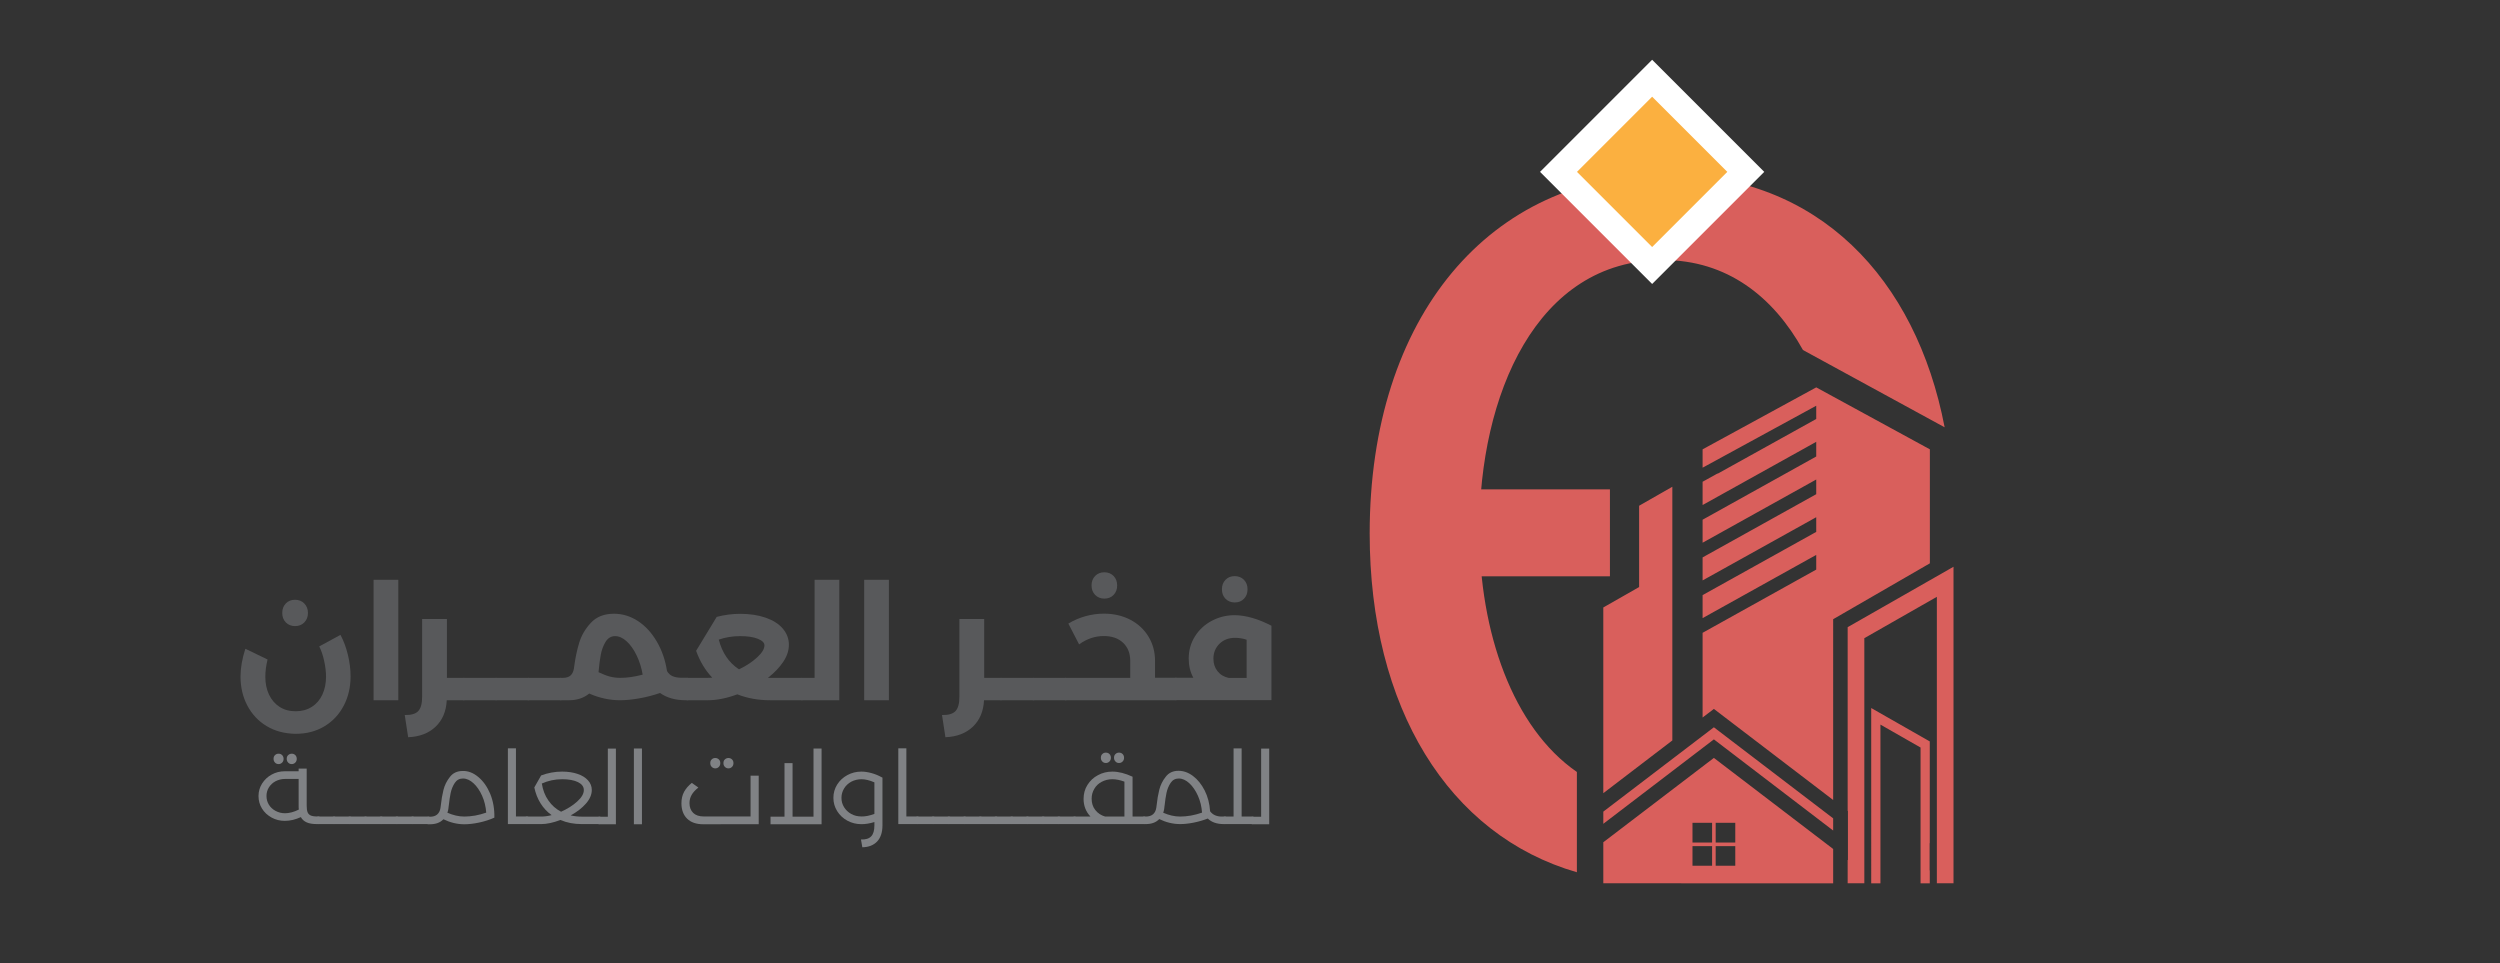 <?xml version="1.0" encoding="utf-8"?>
<!-- Generator: Adobe Illustrator 23.0.0, SVG Export Plug-In . SVG Version: 6.00 Build 0)  -->
<svg version="1.1" id="Layer_1" xmlns="http://www.w3.org/2000/svg" xmlns:xlink="http://www.w3.org/1999/xlink" x="0px" y="0px"
	 viewBox="0 0 279.19 107.59" style="enable-background:new 0 0 279.19 107.59;" xml:space="preserve">
<rect x="0" y="0" width="279.19" height="107.59" fill="#333333" stroke="none"/>
<style type="text/css">
	.st0{fill:#58595B;}
	.st1{fill:#808285;}
	.st2{fill:#D95F5C;}
	.st3{fill:#FBB040;stroke:#FFFFFF;stroke-width:2.918;stroke-miterlimit:10;}
</style>
<g>
	<path class="st0" d="M29.78,81.09c-0.93-0.56-1.65-1.33-2.16-2.3s-0.76-2.05-0.76-3.23c0-0.96,0.18-1.99,0.54-3.11l2.48,1.2
		c-0.17,0.69-0.25,1.34-0.25,1.94c0,0.74,0.14,1.4,0.41,1.98c0.28,0.58,0.67,1.04,1.18,1.37s1.11,0.49,1.8,0.49
		c0.68,0,1.28-0.16,1.8-0.49c0.52-0.33,0.91-0.79,1.18-1.37c0.27-0.59,0.41-1.25,0.41-1.99c0-0.55-0.07-1.14-0.21-1.78
		c-0.14-0.63-0.32-1.17-0.55-1.61l2.37-1.29c0.36,0.66,0.63,1.4,0.83,2.22s0.3,1.62,0.3,2.42c0,1.2-0.25,2.28-0.76,3.26
		s-1.23,1.75-2.16,2.31s-2,0.84-3.22,0.84C31.79,81.93,30.71,81.65,29.78,81.09z M31.92,69.51c-0.27-0.28-0.4-0.63-0.4-1.06
		s0.13-0.78,0.4-1.06c0.27-0.28,0.61-0.41,1.03-0.41c0.42,0,0.76,0.14,1.03,0.41c0.27,0.28,0.41,0.63,0.41,1.06
		s-0.13,0.78-0.41,1.06c-0.27,0.28-0.61,0.41-1.03,0.41C32.54,69.92,32.19,69.78,31.92,69.51z"/>
	<path class="st0" d="M41.72,64.75h2.76V78.2h-2.76V64.75z"/>
	<path class="st0" d="M52.15,76.94c0,0.84-0.12,1.26-0.36,1.26h-1.9c-0.06,1.24-0.48,2.23-1.25,2.96c-0.77,0.73-1.79,1.12-3.06,1.17
		l-0.38-2.48c0.69,0.02,1.19-0.12,1.49-0.42c0.3-0.31,0.45-0.84,0.45-1.59v-8.71h2.77v6.57h1.88C52.03,75.7,52.15,76.11,52.15,76.94
		z"/>
	<path class="st0" d="M55.76,76.94c0,0.84-0.12,1.26-0.36,1.26h-3.61c-0.24,0-0.36-0.42-0.36-1.26c0-0.83,0.12-1.24,0.36-1.24h3.61
		C55.64,75.7,55.76,76.11,55.76,76.94z"/>
	<path class="st0" d="M59.36,76.94c0,0.84-0.12,1.26-0.36,1.26h-3.6c-0.24,0-0.36-0.42-0.36-1.26c0-0.83,0.12-1.24,0.36-1.24h3.61
		C59.25,75.7,59.36,76.11,59.36,76.94z"/>
	<path class="st0" d="M62.97,76.94c0,0.84-0.12,1.26-0.36,1.26H59c-0.24,0-0.36-0.42-0.36-1.26c0-0.83,0.12-1.24,0.36-1.24h3.61
		C62.85,75.7,62.97,76.11,62.97,76.94z"/>
	<path class="st0" d="M77.12,76.94c0,0.84-0.12,1.26-0.36,1.26h-0.18c-1.15,0-2.11-0.27-2.87-0.81c-0.75,0.26-1.53,0.46-2.32,0.6
		c-0.8,0.14-1.51,0.21-2.13,0.21c-1.18,0-2.34-0.25-3.46-0.75c-0.6,0.5-1.35,0.75-2.25,0.75h-0.93c-0.24,0-0.36-0.42-0.36-1.26
		c0-0.83,0.12-1.24,0.36-1.24h0.25c0.36,0,0.64-0.09,0.83-0.25c0.2-0.17,0.33-0.43,0.39-0.77l0.05-0.36
		c0.12-0.89,0.3-1.73,0.54-2.53c0.24-0.8,0.67-1.55,1.3-2.23c0.63-0.68,1.49-1.02,2.59-1.02c0.96,0,1.85,0.28,2.68,0.82
		c0.83,0.55,1.53,1.31,2.1,2.29c0.57,0.97,0.95,2.07,1.14,3.29c0.15,0.26,0.36,0.46,0.61,0.57s0.59,0.18,1,0.18h0.65
		C77,75.7,77.12,76.11,77.12,76.94z M68.08,75.55c0.38,0.1,0.77,0.15,1.19,0.15c0.77,0,1.6-0.12,2.5-0.36
		c-0.13-0.78-0.36-1.5-0.68-2.16c-0.32-0.67-0.7-1.19-1.12-1.57c-0.42-0.38-0.85-0.57-1.28-0.57c-0.45,0-0.81,0.22-1.07,0.65
		s-0.43,0.91-0.53,1.44s-0.18,1.17-0.25,1.94C67.29,75.28,67.71,75.45,68.08,75.55z"/>
	<path class="st0" d="M89.9,76.94c0,0.84-0.12,1.26-0.36,1.26H86c-1.32,0-2.54-0.22-3.66-0.66c-1.18,0.44-2.29,0.66-3.3,0.66h-2.28
		c-0.24,0-0.36-0.42-0.36-1.26c0-0.83,0.12-1.24,0.36-1.24h2.28l0.5-0.02c-0.79-0.84-1.39-1.84-1.8-3l2.3-3.79
		c0.89-0.23,1.76-0.34,2.62-0.34c1.06,0,2.01,0.14,2.84,0.43c0.83,0.29,1.47,0.69,1.92,1.22s0.68,1.13,0.68,1.8
		c0,0.65-0.21,1.28-0.63,1.91c-0.42,0.63-0.99,1.22-1.71,1.79h0.23h3.54C89.79,75.7,89.9,76.11,89.9,76.94z M82.53,74.75
		c0.81-0.39,1.49-0.84,2.03-1.34s0.81-0.94,0.81-1.34c0-0.29-0.24-0.53-0.73-0.73c-0.49-0.2-1.15-0.3-1.98-0.3
		c-0.85,0-1.65,0.13-2.39,0.39C80.65,72.9,81.4,74.01,82.53,74.75z"/>
	<path class="st0" d="M93.73,64.75V78.2h-4.18c-0.24,0-0.36-0.42-0.36-1.26c0-0.83,0.12-1.24,0.36-1.24h1.42V64.75H93.73z"/>
	<path class="st0" d="M96.51,64.75h2.76V78.2h-2.76V64.75z"/>
	<path class="st0" d="M112.15,76.94c0,0.84-0.12,1.26-0.36,1.26h-1.9c-0.06,1.24-0.48,2.23-1.25,2.96
		c-0.77,0.73-1.79,1.12-3.06,1.17l-0.38-2.48c0.69,0.02,1.19-0.12,1.49-0.42c0.3-0.31,0.45-0.84,0.45-1.59v-8.71h2.77v6.57h1.88
		C112.03,75.7,112.15,76.11,112.15,76.94z"/>
	<path class="st0" d="M115.76,76.94c0,0.84-0.12,1.26-0.36,1.26h-3.61c-0.24,0-0.36-0.42-0.36-1.26c0-0.83,0.12-1.24,0.36-1.24h3.61
		C115.64,75.7,115.76,76.11,115.76,76.94z"/>
	<path class="st0" d="M119.37,76.94c0,0.84-0.12,1.26-0.36,1.26h-3.61c-0.24,0-0.36-0.42-0.36-1.26c0-0.83,0.12-1.24,0.36-1.24h3.61
		C119.25,75.7,119.37,76.11,119.37,76.94z"/>
	<path class="st0" d="M131.68,76.94c0,0.84-0.12,1.26-0.36,1.26H119c-0.24,0-0.36-0.42-0.36-1.26c0-0.83,0.12-1.24,0.36-1.24h7.22
		v-1.9c0-0.85-0.27-1.52-0.8-2.02c-0.53-0.5-1.25-0.75-2.15-0.75c-0.98,0-1.9,0.31-2.76,0.93l-1.2-2.32
		c0.59-0.36,1.22-0.63,1.89-0.82c0.68-0.19,1.37-0.29,2.07-0.29c1.09,0,2.07,0.22,2.94,0.67s1.55,1.08,2.04,1.88
		c0.49,0.8,0.74,1.71,0.74,2.71v1.9h2.33C131.56,75.7,131.68,76.11,131.68,76.94z M122.3,66.44c-0.27-0.28-0.4-0.63-0.4-1.06
		s0.13-0.78,0.4-1.06c0.27-0.27,0.61-0.41,1.03-0.41s0.76,0.14,1.03,0.41c0.27,0.28,0.4,0.63,0.4,1.06s-0.13,0.78-0.4,1.06
		c-0.27,0.28-0.61,0.41-1.03,0.41C122.91,66.85,122.57,66.71,122.3,66.44z"/>
	<path class="st0" d="M141.99,69.88v8.31h-10.66c-0.24,0-0.36-0.42-0.36-1.26c0-0.83,0.12-1.24,0.36-1.24h1.94
		c-0.35-0.63-0.52-1.35-0.52-2.14c0-0.91,0.23-1.73,0.69-2.47s1.08-1.32,1.87-1.74c0.78-0.42,1.65-0.64,2.59-0.64
		C139.15,68.72,140.51,69.11,141.99,69.88z M135.97,74.96c0.31,0.39,0.73,0.64,1.26,0.75h1.99v-4.27c-0.42-0.14-0.85-0.21-1.29-0.21
		c-0.71,0-1.29,0.22-1.74,0.66c-0.45,0.44-0.68,1-0.68,1.67C135.51,74.1,135.66,74.57,135.97,74.96z M136.86,66.87
		c-0.27-0.28-0.4-0.63-0.4-1.06s0.13-0.78,0.4-1.06c0.27-0.28,0.61-0.41,1.03-0.41s0.76,0.14,1.03,0.41c0.27,0.28,0.4,0.63,0.4,1.06
		s-0.13,0.78-0.4,1.06c-0.27,0.28-0.61,0.41-1.03,0.41C137.48,67.28,137.13,67.14,136.86,66.87z"/>
	<path class="st1" d="M35.74,91.29c0.03,0.07,0.05,0.18,0.05,0.32c0,0.15-0.02,0.26-0.05,0.32c-0.03,0.07-0.09,0.1-0.18,0.1h-0.17
		c-0.47,0-0.85-0.06-1.14-0.19c-0.29-0.13-0.51-0.32-0.65-0.59c-0.28,0.13-0.57,0.23-0.88,0.31c-0.31,0.07-0.61,0.11-0.91,0.11
		c-0.54,0-1.03-0.12-1.48-0.37c-0.45-0.25-0.81-0.58-1.07-1s-0.39-0.89-0.39-1.4s0.13-0.97,0.4-1.4c0.27-0.42,0.62-0.76,1.07-1
		c0.45-0.25,0.94-0.37,1.48-0.37h1.53v-0.3h0.9v4.13c0,0.31,0.03,0.55,0.09,0.72s0.18,0.3,0.34,0.38c0.17,0.08,0.42,0.12,0.75,0.12
		h0.11C35.65,91.19,35.71,91.22,35.74,91.29z M33.37,90.41c-0.02-0.17-0.02-0.31-0.02-0.43v-2.99h-1.53c-0.38,0-0.72,0.09-1.04,0.25
		c-0.32,0.17-0.56,0.4-0.75,0.69c-0.18,0.29-0.27,0.61-0.27,0.97c0,0.35,0.09,0.68,0.27,0.97s0.43,0.52,0.75,0.69
		c0.32,0.17,0.66,0.26,1.05,0.26C32.31,90.82,32.83,90.68,33.37,90.41z M30.71,85.16c-0.11-0.11-0.16-0.25-0.16-0.42
		s0.05-0.31,0.16-0.41c0.11-0.11,0.24-0.16,0.4-0.16s0.29,0.05,0.4,0.16c0.11,0.11,0.16,0.25,0.16,0.41c0,0.17-0.05,0.31-0.16,0.42
		s-0.24,0.17-0.4,0.17C30.95,85.33,30.81,85.27,30.71,85.16z M32.18,85.16c-0.11-0.11-0.16-0.25-0.16-0.42s0.05-0.31,0.16-0.41
		s0.24-0.16,0.4-0.16s0.29,0.05,0.4,0.16s0.16,0.25,0.16,0.41c0,0.17-0.05,0.31-0.16,0.42s-0.24,0.17-0.4,0.17
		C32.41,85.33,32.28,85.27,32.18,85.16z"/>
	<path class="st1" d="M37.5,91.29c0.03,0.07,0.05,0.18,0.05,0.32c0,0.15-0.02,0.26-0.05,0.32c-0.03,0.07-0.09,0.1-0.19,0.1h-1.75
		c-0.09,0-0.15-0.03-0.18-0.1s-0.05-0.18-0.05-0.32s0.02-0.25,0.05-0.32s0.09-0.1,0.18-0.1h1.75C37.4,91.19,37.46,91.22,37.5,91.29z
		"/>
	<path class="st1" d="M39.25,91.29c0.03,0.07,0.05,0.18,0.05,0.32c0,0.15-0.02,0.26-0.05,0.32c-0.03,0.07-0.09,0.1-0.19,0.1h-1.75
		c-0.09,0-0.15-0.03-0.18-0.1s-0.05-0.18-0.05-0.32s0.01-0.25,0.05-0.32c0.03-0.07,0.09-0.1,0.18-0.1h1.75
		C39.16,91.19,39.22,91.22,39.25,91.29z"/>
	<path class="st1" d="M41,91.29c0.03,0.07,0.05,0.18,0.05,0.32c0,0.15-0.02,0.26-0.05,0.32c-0.03,0.07-0.09,0.1-0.19,0.1h-1.75
		c-0.09,0-0.15-0.03-0.18-0.1s-0.05-0.18-0.05-0.32s0.01-0.25,0.05-0.32c0.03-0.07,0.09-0.1,0.18-0.1h1.75
		C40.91,91.19,40.97,91.22,41,91.29z"/>
	<path class="st1" d="M42.76,91.29c0.03,0.07,0.05,0.18,0.05,0.32c0,0.15-0.02,0.26-0.05,0.32c-0.03,0.07-0.09,0.1-0.19,0.1h-1.75
		c-0.09,0-0.15-0.03-0.18-0.1s-0.05-0.18-0.05-0.32s0.01-0.25,0.05-0.32c0.03-0.07,0.09-0.1,0.18-0.1h1.75
		C42.66,91.19,42.73,91.22,42.76,91.29z"/>
	<path class="st1" d="M44.51,91.29c0.03,0.07,0.05,0.18,0.05,0.32c0,0.15-0.02,0.26-0.05,0.32c-0.03,0.07-0.09,0.1-0.19,0.1h-1.75
		c-0.09,0-0.15-0.03-0.18-0.1s-0.05-0.18-0.05-0.32s0.01-0.25,0.05-0.32c0.03-0.07,0.09-0.1,0.18-0.1h1.75
		C44.42,91.19,44.48,91.22,44.51,91.29z"/>
	<path class="st1" d="M46.27,91.29c0.03,0.07,0.05,0.18,0.05,0.32c0,0.15-0.02,0.26-0.05,0.32c-0.03,0.07-0.09,0.1-0.19,0.1h-1.75
		c-0.09,0-0.15-0.03-0.18-0.1s-0.05-0.18-0.05-0.32s0.01-0.25,0.05-0.32c0.03-0.07,0.09-0.1,0.18-0.1h1.75
		C46.17,91.19,46.23,91.22,46.27,91.29z"/>
	<path class="st1" d="M48.02,91.29c0.03,0.07,0.05,0.18,0.05,0.32c0,0.15-0.02,0.26-0.05,0.32c-0.03,0.07-0.09,0.1-0.19,0.1h-1.75
		c-0.09,0-0.15-0.03-0.18-0.1s-0.05-0.18-0.05-0.32s0.01-0.25,0.05-0.32c0.03-0.07,0.09-0.1,0.18-0.1h1.75
		C47.93,91.19,47.99,91.22,48.02,91.29z"/>
	<path class="st1" d="M53.4,86.76c0.56,0.46,1,1.08,1.34,1.88c0.33,0.8,0.49,1.69,0.47,2.67c-0.53,0.24-1.1,0.42-1.71,0.55
		c-0.61,0.13-1.16,0.19-1.65,0.19c-0.79,0-1.57-0.19-2.33-0.56c-0.36,0.38-0.86,0.56-1.51,0.56h-0.17c-0.09,0-0.15-0.03-0.18-0.1
		s-0.05-0.18-0.05-0.32s0.01-0.25,0.05-0.32c0.03-0.07,0.09-0.1,0.18-0.1h0.17c0.34,0,0.61-0.08,0.81-0.25s0.32-0.41,0.37-0.73
		l0.04-0.3c0.06-0.6,0.16-1.17,0.29-1.7s0.37-1.02,0.72-1.46c0.34-0.45,0.82-0.67,1.43-0.67C52.26,86.08,52.85,86.3,53.4,86.76z
		 M51.86,91.19c0.37,0,0.77-0.04,1.2-0.11c0.43-0.08,0.84-0.19,1.24-0.33c-0.05-0.67-0.2-1.3-0.46-1.88
		c-0.26-0.58-0.58-1.05-0.96-1.4c-0.38-0.35-0.77-0.53-1.18-0.53c-0.38,0-0.69,0.16-0.91,0.49c-0.22,0.33-0.37,0.7-0.46,1.11
		s-0.15,0.88-0.21,1.4c0-0.02-0.02,0.11-0.05,0.4c-0.02,0.15-0.06,0.29-0.11,0.42C50.6,91.04,51.22,91.19,51.86,91.19z"/>
	<path class="st1" d="M59.04,91.29c0.03,0.07,0.05,0.18,0.05,0.32c0,0.15-0.02,0.26-0.05,0.32c-0.03,0.07-0.09,0.1-0.18,0.1h-2.14
		v-8.46h0.9v7.61h1.23C58.95,91.19,59.01,91.22,59.04,91.29z"/>
	<path class="st1" d="M67.1,91.29c0.03,0.07,0.05,0.18,0.05,0.32c0,0.15-0.02,0.26-0.05,0.32c-0.03,0.07-0.09,0.1-0.19,0.1h-1.95
		c-0.87,0-1.66-0.15-2.37-0.46c-0.82,0.31-1.54,0.46-2.13,0.46h-1.61c-0.09,0-0.15-0.03-0.18-0.1s-0.05-0.18-0.05-0.32
		s0.01-0.25,0.05-0.32c0.03-0.07,0.09-0.1,0.18-0.1h1.61c0.34,0,0.73-0.05,1.14-0.16c-0.5-0.36-0.91-0.8-1.24-1.33
		s-0.55-1.11-0.69-1.76l0.76-1.34c0.77-0.29,1.55-0.43,2.35-0.43c0.65,0,1.23,0.09,1.73,0.26c0.5,0.17,0.88,0.41,1.16,0.72
		c0.28,0.31,0.42,0.67,0.42,1.07c0,0.52-0.22,1.03-0.66,1.53s-1,0.93-1.7,1.31c0.38,0.09,0.79,0.14,1.22,0.14h1.95
		C67.01,91.19,67.07,91.22,67.1,91.29z M61.24,89.39c0.37,0.54,0.84,0.96,1.42,1.26c0.71-0.32,1.31-0.69,1.8-1.14
		c0.49-0.44,0.74-0.87,0.74-1.28c0-0.38-0.22-0.67-0.66-0.89c-0.44-0.21-1.02-0.32-1.74-0.32c-0.42,0-0.82,0.04-1.19,0.12
		s-0.74,0.2-1.1,0.36C60.62,88.22,60.86,88.85,61.24,89.39z"/>
	<path class="st1" d="M68.78,83.59v8.46h-1.87c-0.09,0-0.15-0.03-0.18-0.1s-0.05-0.18-0.05-0.32s0.01-0.25,0.05-0.32
		c0.03-0.07,0.09-0.1,0.18-0.1h0.97V83.6h0.9V83.59z"/>
	<path class="st1" d="M70.79,83.59h0.9v8.46h-0.9V83.59z"/>
	<path class="st1" d="M84.73,86.63v5.41l-6.19,0.01c-0.78,0-1.38-0.21-1.8-0.62c-0.42-0.41-0.64-0.99-0.64-1.72
		c0-0.49,0.1-0.92,0.3-1.29c0.2-0.36,0.48-0.69,0.86-0.99l0.73,0.52c-0.34,0.27-0.59,0.54-0.75,0.82S77,89.35,77,89.69
		c0,0.46,0.14,0.82,0.41,1.09c0.28,0.27,0.67,0.4,1.19,0.4h5.22v-4.56h0.91V86.63z M79.48,85.64c-0.11-0.11-0.16-0.25-0.16-0.42
		s0.05-0.31,0.16-0.41c0.11-0.11,0.24-0.16,0.4-0.16s0.29,0.06,0.4,0.16s0.16,0.25,0.16,0.41c0,0.17-0.05,0.31-0.16,0.42
		s-0.24,0.17-0.4,0.17S79.59,85.75,79.48,85.64z M80.95,85.64c-0.11-0.11-0.16-0.25-0.16-0.42s0.05-0.31,0.16-0.41
		s0.24-0.16,0.4-0.16s0.29,0.06,0.4,0.16c0.11,0.11,0.16,0.25,0.16,0.41c0,0.17-0.05,0.31-0.16,0.42s-0.24,0.17-0.4,0.17
		C81.19,85.81,81.06,85.75,80.95,85.64z"/>
	<path class="st1" d="M91.75,83.59v8.46h-5.7V91.2h1.56v-5.98h0.9v5.98h2.34v-7.61H91.75z"/>
	<path class="st1" d="M98.55,86.84v5.34c0,0.77-0.2,1.37-0.59,1.79c-0.4,0.42-0.95,0.64-1.66,0.65l-0.15-0.87
		c0.52,0.02,0.89-0.09,1.14-0.35c0.24-0.25,0.36-0.66,0.36-1.22V91.8c-0.5,0.16-0.98,0.24-1.45,0.24c-0.57,0-1.09-0.13-1.57-0.39
		s-0.86-0.62-1.14-1.07s-0.42-0.94-0.42-1.48s0.14-1.03,0.42-1.48c0.28-0.45,0.66-0.8,1.14-1.06c0.48-0.26,1-0.39,1.57-0.39
		c0.36,0,0.74,0.06,1.14,0.17s0.78,0.27,1.14,0.47L98.55,86.84z M97.65,90.89v-3.52c-0.54-0.23-1.02-0.35-1.43-0.35
		c-0.43,0-0.82,0.1-1.16,0.28c-0.34,0.19-0.61,0.44-0.8,0.76s-0.29,0.66-0.29,1.04s0.1,0.73,0.29,1.04s0.46,0.57,0.8,0.76
		c0.34,0.19,0.73,0.28,1.16,0.28C96.64,91.19,97.12,91.09,97.65,90.89z"/>
	<path class="st1" d="M102.64,91.29c0.03,0.07,0.05,0.18,0.05,0.32c0,0.15-0.02,0.26-0.05,0.32c-0.03,0.07-0.09,0.1-0.18,0.1h-2.14
		v-8.46h0.9v7.61h1.23C102.55,91.19,102.61,91.22,102.64,91.29z"/>
	<path class="st1" d="M104.4,91.29c0.03,0.07,0.05,0.18,0.05,0.32c0,0.15-0.02,0.26-0.05,0.32c-0.03,0.07-0.09,0.1-0.19,0.1h-1.75
		c-0.09,0-0.15-0.03-0.18-0.1s-0.05-0.18-0.05-0.32s0.01-0.25,0.05-0.32c0.03-0.07,0.09-0.1,0.18-0.1h1.75
		C104.31,91.19,104.37,91.22,104.4,91.29z"/>
	<path class="st1" d="M106.15,91.29c0.03,0.07,0.05,0.18,0.05,0.32c0,0.15-0.02,0.26-0.05,0.32c-0.03,0.07-0.09,0.1-0.19,0.1h-1.75
		c-0.09,0-0.15-0.03-0.18-0.1s-0.05-0.18-0.05-0.32s0.01-0.25,0.05-0.32c0.03-0.07,0.09-0.1,0.18-0.1h1.75
		C106.06,91.19,106.12,91.22,106.15,91.29z"/>
	<path class="st1" d="M107.91,91.29c0.03,0.07,0.05,0.18,0.05,0.32c0,0.15-0.02,0.26-0.05,0.32c-0.03,0.07-0.09,0.1-0.19,0.1h-1.75
		c-0.09,0-0.15-0.03-0.18-0.1s-0.05-0.18-0.05-0.32s0.01-0.25,0.05-0.32c0.03-0.07,0.09-0.1,0.18-0.1h1.75
		C107.82,91.19,107.88,91.22,107.91,91.29z"/>
	<path class="st1" d="M109.66,91.29c0.03,0.07,0.05,0.18,0.05,0.32c0,0.15-0.02,0.26-0.05,0.32c-0.03,0.07-0.09,0.1-0.19,0.1h-1.75
		c-0.09,0-0.15-0.03-0.18-0.1s-0.05-0.18-0.05-0.32s0.01-0.25,0.05-0.32c0.03-0.07,0.09-0.1,0.18-0.1h1.75
		C109.57,91.19,109.63,91.22,109.66,91.29z"/>
	<path class="st1" d="M111.42,91.29c0.03,0.07,0.05,0.18,0.05,0.32c0,0.15-0.02,0.26-0.05,0.32c-0.03,0.07-0.09,0.1-0.19,0.1h-1.75
		c-0.09,0-0.15-0.03-0.18-0.1s-0.05-0.18-0.05-0.32s0.01-0.25,0.05-0.32c0.03-0.07,0.09-0.1,0.18-0.1h1.75
		C111.32,91.19,111.39,91.22,111.42,91.29z"/>
	<path class="st1" d="M113.17,91.29c0.03,0.07,0.05,0.18,0.05,0.32c0,0.15-0.02,0.26-0.05,0.32c-0.03,0.07-0.09,0.1-0.19,0.1h-1.75
		c-0.09,0-0.15-0.03-0.18-0.1S111,91.75,111,91.61s0.01-0.25,0.05-0.32c0.03-0.07,0.09-0.1,0.18-0.1h1.75
		C113.08,91.19,113.14,91.22,113.17,91.29z"/>
	<path class="st1" d="M114.93,91.29c0.03,0.07,0.05,0.18,0.05,0.32c0,0.15-0.02,0.26-0.05,0.32c-0.03,0.07-0.09,0.1-0.19,0.1h-1.75
		c-0.09,0-0.15-0.03-0.18-0.1s-0.05-0.18-0.05-0.32s0.01-0.25,0.05-0.32c0.03-0.07,0.09-0.1,0.18-0.1h1.75
		C114.83,91.19,114.89,91.22,114.93,91.29z"/>
	<path class="st1" d="M116.68,91.29c0.03,0.07,0.05,0.18,0.05,0.32c0,0.15-0.02,0.26-0.05,0.32c-0.03,0.07-0.09,0.1-0.19,0.1h-1.75
		c-0.09,0-0.15-0.03-0.18-0.1s-0.05-0.18-0.05-0.32s0.01-0.25,0.05-0.32c0.03-0.07,0.09-0.1,0.18-0.1h1.75
		C116.59,91.19,116.65,91.22,116.68,91.29z"/>
	<path class="st1" d="M118.43,91.29c0.03,0.07,0.05,0.18,0.05,0.32c0,0.15-0.02,0.26-0.05,0.32c-0.03,0.07-0.09,0.1-0.19,0.1h-1.75
		c-0.09,0-0.15-0.03-0.18-0.1s-0.05-0.18-0.05-0.32s0.01-0.25,0.05-0.32c0.03-0.07,0.09-0.1,0.18-0.1h1.75
		C118.34,91.19,118.4,91.22,118.43,91.29z"/>
	<path class="st1" d="M120.19,91.29c0.03,0.07,0.05,0.18,0.05,0.32c0,0.15-0.02,0.26-0.05,0.32c-0.03,0.07-0.09,0.1-0.19,0.1h-1.75
		c-0.09,0-0.15-0.03-0.18-0.1s-0.05-0.18-0.05-0.32s0.01-0.25,0.05-0.32c0.03-0.07,0.09-0.1,0.18-0.1H120
		C120.09,91.19,120.16,91.22,120.19,91.29z"/>
	<path class="st1" d="M127.96,91.29c0.03,0.07,0.05,0.18,0.05,0.32c0,0.15-0.02,0.26-0.05,0.32c-0.03,0.07-0.09,0.1-0.18,0.1H120
		c-0.09,0-0.15-0.03-0.18-0.1s-0.05-0.18-0.05-0.32s0.01-0.25,0.05-0.32c0.03-0.07,0.09-0.1,0.18-0.1h1.78
		c-0.52-0.55-0.77-1.21-0.77-1.97c0-0.58,0.14-1.1,0.43-1.56s0.67-0.83,1.17-1.09c0.49-0.27,1.03-0.4,1.62-0.4
		c0.68,0,1.43,0.19,2.25,0.57v4.45h1.3C127.86,91.19,127.92,91.22,127.96,91.29z M122.32,90.46c0.27,0.35,0.64,0.6,1.1,0.73h2.15
		v-3.9c-0.49-0.18-0.94-0.27-1.35-0.27c-0.44,0-0.83,0.1-1.19,0.29s-0.63,0.45-0.82,0.78c-0.2,0.33-0.3,0.7-0.3,1.11
		C121.91,89.69,122.04,90.11,122.32,90.46z M123.1,85.04c-0.11-0.11-0.16-0.25-0.16-0.42s0.05-0.31,0.16-0.41
		c0.11-0.11,0.24-0.16,0.4-0.16s0.29,0.05,0.4,0.16s0.16,0.25,0.16,0.41c0,0.17-0.05,0.31-0.16,0.42s-0.24,0.17-0.4,0.17
		S123.2,85.15,123.1,85.04z M124.57,85.04c-0.11-0.11-0.16-0.25-0.16-0.42s0.05-0.31,0.16-0.41c0.11-0.11,0.24-0.16,0.4-0.16
		s0.29,0.05,0.4,0.16s0.16,0.25,0.16,0.41c0,0.17-0.05,0.31-0.16,0.42s-0.24,0.17-0.4,0.17C124.8,85.21,124.67,85.15,124.57,85.04z"
		/>
	<path class="st1" d="M136.97,91.29c0.03,0.07,0.05,0.18,0.05,0.32c0,0.15-0.01,0.26-0.05,0.32s-0.09,0.1-0.18,0.1h-0.14
		c-0.76,0-1.35-0.21-1.77-0.62c-0.51,0.2-1.04,0.35-1.59,0.46s-1.05,0.16-1.5,0.16c-0.79,0-1.57-0.19-2.33-0.56
		c-0.36,0.38-0.86,0.56-1.51,0.56h-0.17c-0.09,0-0.15-0.03-0.18-0.1s-0.05-0.18-0.05-0.32s0.01-0.25,0.05-0.32
		c0.03-0.07,0.09-0.1,0.18-0.1h0.17c0.34,0,0.61-0.08,0.81-0.25c0.2-0.17,0.32-0.41,0.37-0.73l0.04-0.3c0.06-0.6,0.16-1.17,0.29-1.7
		c0.13-0.53,0.37-1.02,0.72-1.46c0.34-0.45,0.82-0.67,1.43-0.67c0.56,0,1.1,0.19,1.62,0.58c0.52,0.39,0.95,0.93,1.3,1.61
		c0.35,0.69,0.55,1.46,0.61,2.33c0.29,0.39,0.72,0.59,1.3,0.59h0.36C136.87,91.19,136.94,91.22,136.97,91.29z M131.8,91.19
		c0.37,0,0.77-0.04,1.2-0.11c0.43-0.08,0.84-0.19,1.24-0.33c-0.05-0.67-0.2-1.3-0.46-1.88c-0.26-0.58-0.58-1.05-0.96-1.4
		s-0.77-0.53-1.18-0.53c-0.38,0-0.69,0.16-0.91,0.49c-0.22,0.33-0.37,0.7-0.46,1.11c-0.09,0.41-0.15,0.88-0.21,1.4
		c0-0.02-0.02,0.11-0.05,0.4c-0.02,0.15-0.06,0.29-0.11,0.42C130.53,91.04,131.16,91.19,131.8,91.19z"/>
	<path class="st1" d="M140.05,91.29c0.03,0.07,0.05,0.18,0.05,0.32c0,0.15-0.02,0.26-0.05,0.32c-0.03,0.07-0.09,0.1-0.18,0.1h-3.08
		c-0.09,0-0.15-0.03-0.18-0.1s-0.05-0.18-0.05-0.32s0.01-0.25,0.05-0.32c0.03-0.07,0.09-0.1,0.18-0.1h0.97v-7.61h0.9v7.61h1.21
		C139.96,91.19,140.02,91.22,140.05,91.29z"/>
	<path class="st1" d="M141.74,83.59v8.46h-1.87c-0.09,0-0.15-0.03-0.18-0.1s-0.05-0.18-0.05-0.32s0.01-0.25,0.05-0.32
		c0.03-0.07,0.09-0.1,0.18-0.1h0.97V83.6h0.9V83.59z"/>
</g>
<g>
	<g>
		<g>
			<path id="SVGID_1_" class="st2" d="M208.97,79.07l6.54,3.73v11.36l-0.02,0.01v3.04l0.02-0.01v1.45h-1.03V83.48L210,80.92v17.73
				h-1.03V79.07z M186.76,82.69V54.36l-3.71,2.12v9.08l-4,2.28v20.74L186.76,82.69z M204.72,69.15l10.8-6.24V50.18l-12.69-6.92
				l-12.69,6.92v2.05l12.69-6.92v1.48l-11.01,6.11v-0.03l-1.68,0.93v2.6l12.69-7.06v1.64l-12.69,7.06v2.57l12.69-7.06v1.64
				l-12.69,7.06v2.57l12.69-7.06v1.64l-12.69,7.06v2.57l12.69-7.06v1.64l-12.69,7.06v9.46l1.26-0.96l13.32,10.17V69.15z
				 M193.86,84.45l-2.46-1.88L179.05,92v-1.36l12.35-9.42l13.32,10.17v1.36L193.86,84.45z M191.6,91.89v2.2h2.19v-2.2H191.6z
				 M189.01,91.89v2.2h2.19v-2.2H189.01z M191.6,94.49v2.19h2.19v-2.19H191.6z M189.01,94.49v2.19h2.19v-2.19H189.01z M179.05,98.64
				v-4.58l12.35-9.42l13.32,10.17v3.84L179.05,98.64L179.05,98.64z M218.15,63.3l-11.81,6.74v20.51l0.03,0.02v5.48l-0.03-0.02v2.61
				h1.86V71.27l8.1-4.62v31.99h1.86V63.3H218.15z M186.11,19.49c-19.69,0-33.15,15.87-33.15,40.08c0,19.42,8.79,33.7,23.14,37.84
				v-11.2c-7.15-4.94-10.89-15.6-10.89-26.94c0-15.07,6.33-30.23,20.49-30.23c7.16,0,12.33,4.08,15.65,10.05l15.82,8.63
				C213.98,31.1,203.06,19.49,186.11,19.49z"/>
		</g>
	</g>
	<rect x="161.69" y="54.65" class="st2" width="18.1" height="9.71"/>
	
		<rect x="177.13" y="11.78" transform="matrix(0.707 -0.707 0.707 0.707 40.489 136.095)" class="st3" width="14.79" height="14.79"/>
</g>
</svg>
